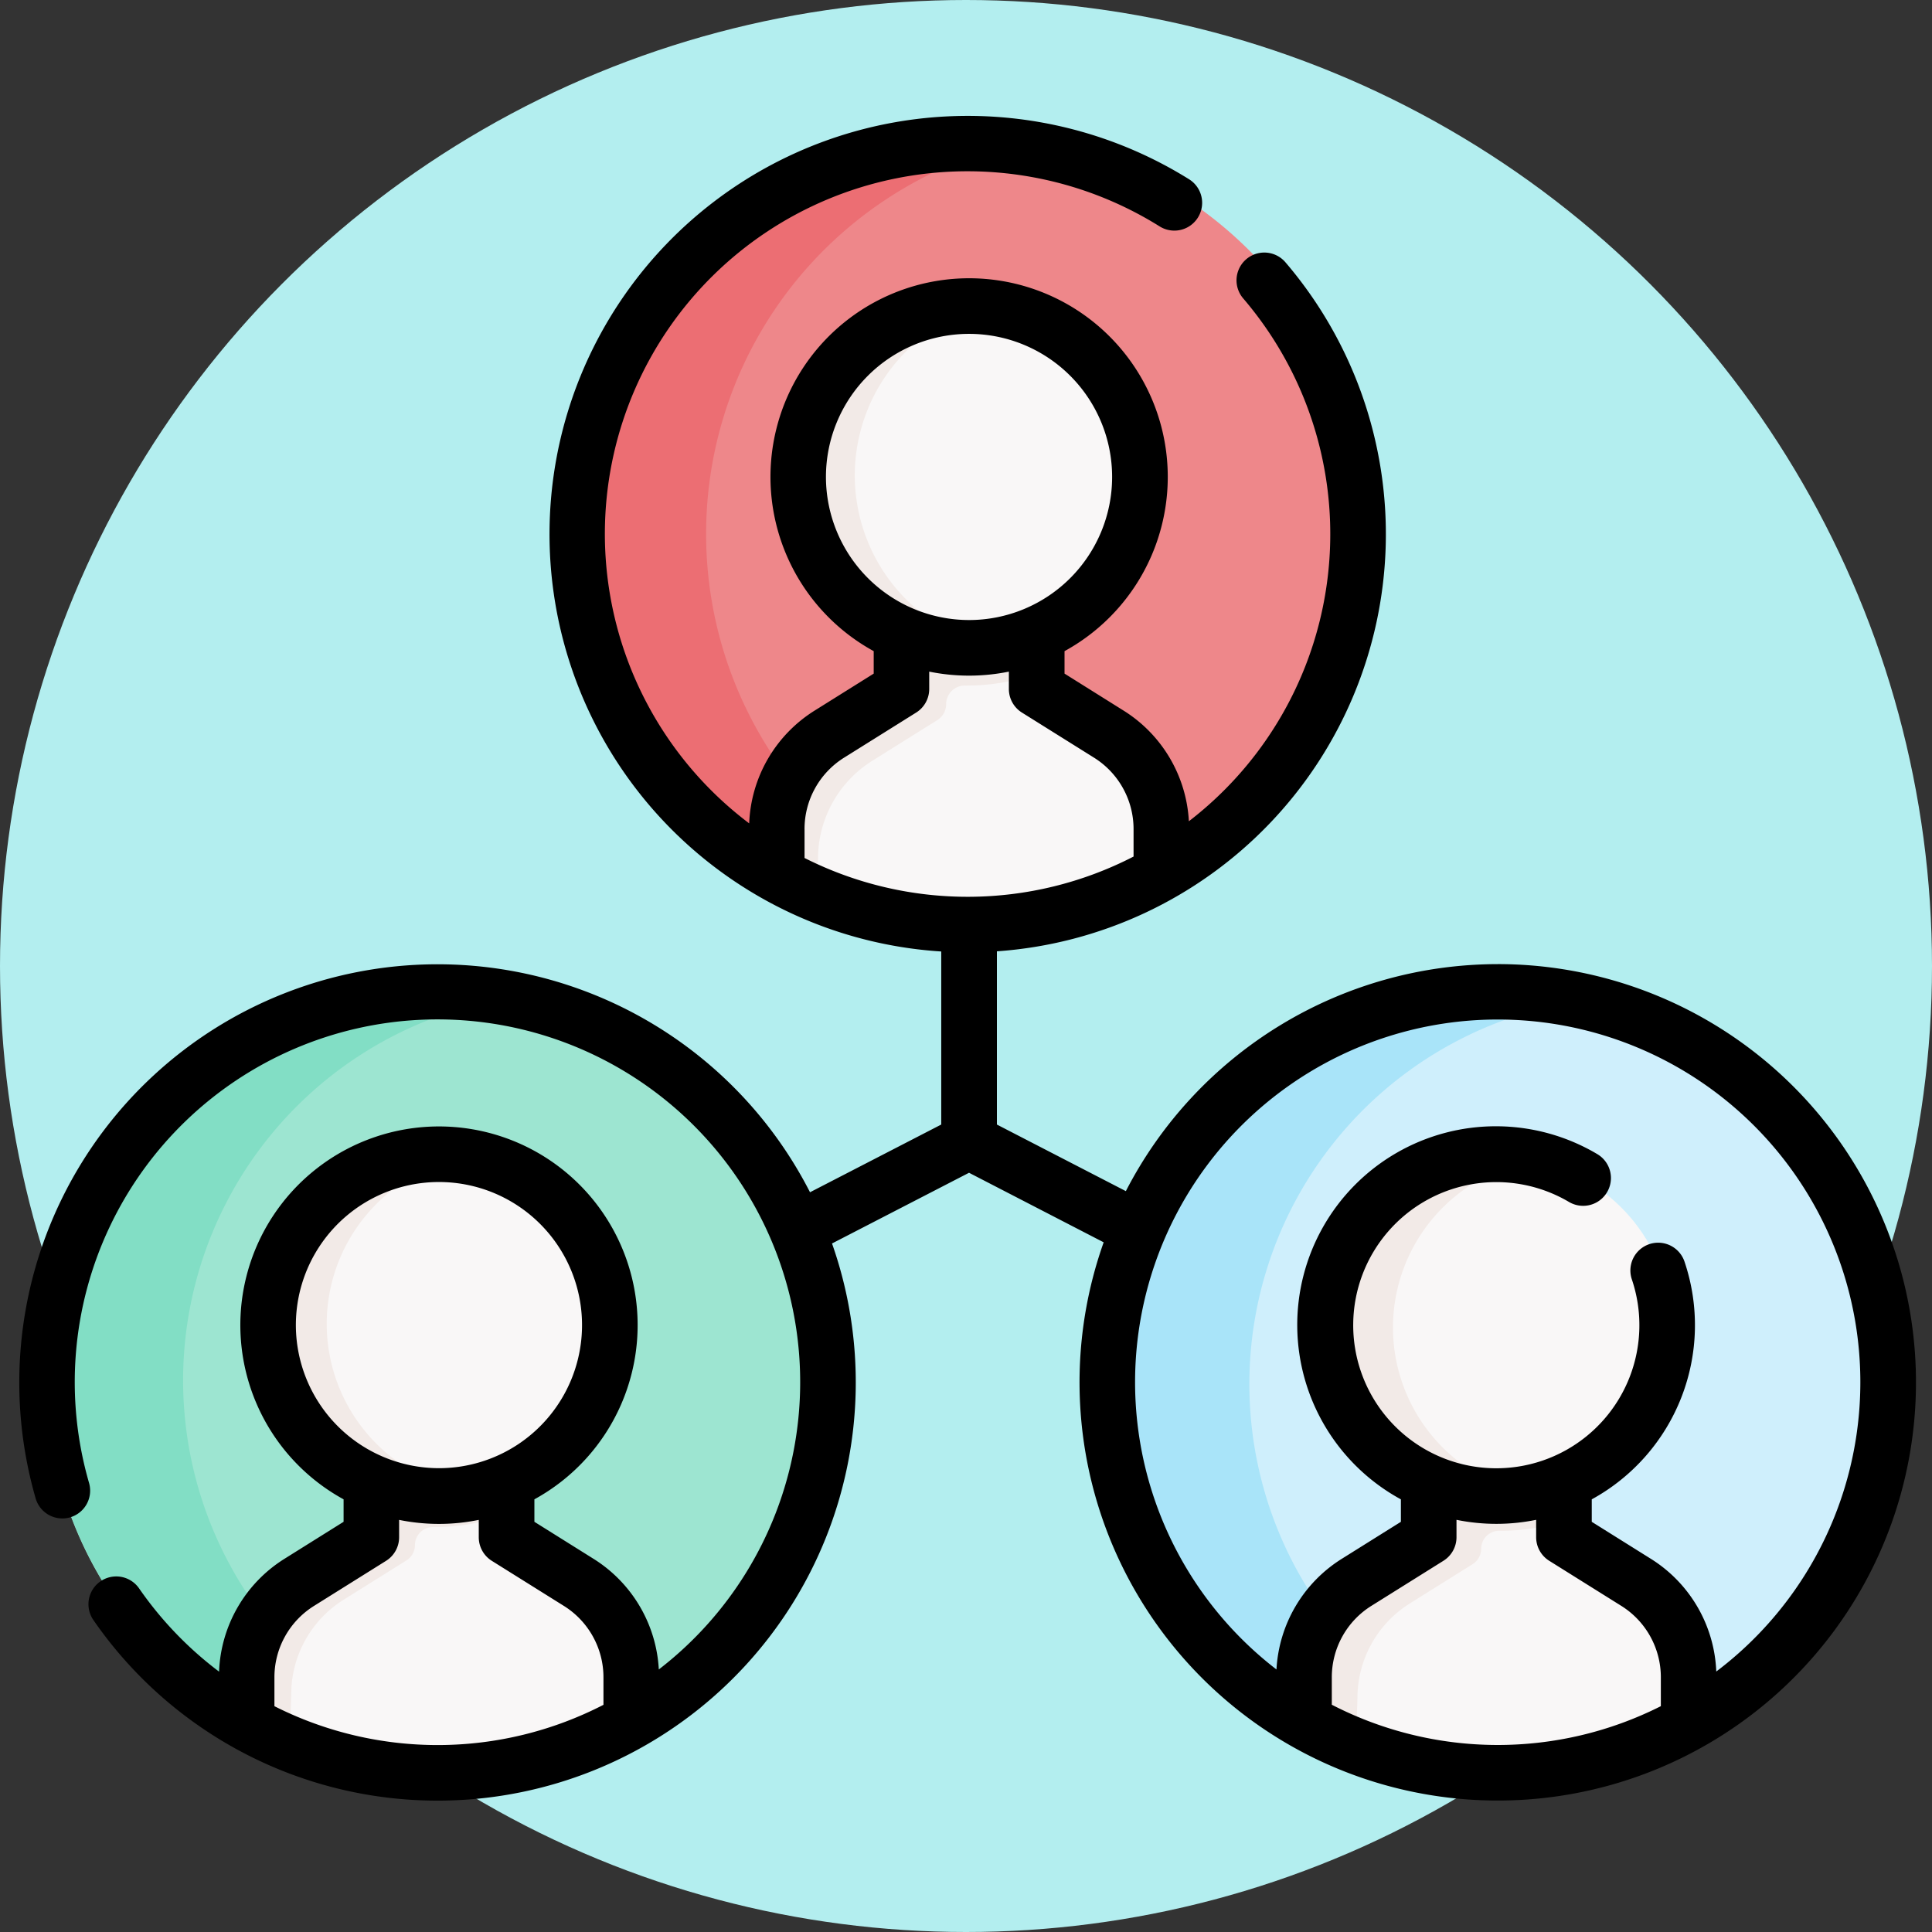 <svg xmlns="http://www.w3.org/2000/svg" width="100" height="100" viewBox="0 0 100 100">
  <rect x="0" y="0" width="100" height="100" fill="#333333" stroke="none"/>
  <g id="Grupo_893566" data-name="Grupo 893566" transform="translate(-216 -2403)">
    <circle id="Elipse_4738" data-name="Elipse 4738" cx="50" cy="50" r="50" transform="translate(216 2403)" fill="#b3eeef"/>
    <g id="_042-team" data-name="042-team" transform="translate(217 2409)">
      <g id="Grupo_893512" data-name="Grupo 893512" transform="translate(1.399 0.885)">
        <path id="Trazado_705495" data-name="Trazado 705495" d="M167.925,33.221a20.76,20.76,0,0,0-10.217,38.834l3.09-2.324h14.971l2.558,2.225a20.765,20.765,0,0,0-10.4-38.735Z" transform="translate(-120.339 -33.221)" fill="#ee878a"/>
        <path id="Trazado_705496" data-name="Trazado 705496" d="M160.911,68.986A20.755,20.755,0,0,1,171.59,33.543,20.766,20.766,0,0,0,157.7,72.059Z" transform="translate(-120.339 -33.222)" fill="#ec6e73"/>
        <g id="Grupo_893511" data-name="Grupo 893511" transform="translate(0 8.634)">
          <g id="XMLID_248_" transform="translate(37.365 10.003)">
            <g id="Grupo_893508" data-name="Grupo 893508">
              <path id="Trazado_705497" data-name="Trazado 705497" d="M222.757,150.5a20.784,20.784,0,0,1-20.622.1l.069-2.378a5.981,5.981,0,0,1,2.808-5.069l3.822-2.393V130.408h7.191v10.359l3.822,2.393a5.974,5.974,0,0,1,2.808,5.069Z" transform="translate(-202.135 -130.408)" fill="#f9f7f7"/>
            </g>
          </g>
          <path id="Trazado_705498" data-name="Trazado 705498" d="M210.331,157.729V159h-1.5v3.845l-3.822,2.393a5.981,5.981,0,0,0-2.808,5.069l-.069,2.378a24.606,24.606,0,0,0,2.5,1.2l.08-2.47a5.981,5.981,0,0,1,2.808-5.069l3.368-2.109a.969.969,0,0,0,.455-.821.967.967,0,0,1,.983-.965h.1a10.837,10.837,0,0,0,3.595-.613v-4.118Z" transform="translate(-164.77 -142.486)" fill="#f2eae7"/>
          <ellipse id="Elipse_4803" data-name="Elipse 4803" cx="9.086" cy="9.086" rx="9.086" ry="9.086" transform="translate(38.574)" fill="#f9f7f7"/>
          <path id="Trazado_705499" data-name="Trazado 705499" d="M211.714,87.331a9.094,9.094,0,0,1,7.456-8.938,9.2,9.2,0,0,0-1.641-.148,9.086,9.086,0,1,0,1.638,18.025A9.091,9.091,0,0,1,211.714,87.331Z" transform="translate(-169.869 -78.245)" fill="#f2eae7"/>
          <path id="Trazado_705500" data-name="Trazado 705500" d="M315.14,266.364a20.054,20.054,0,0,0-9.87,37.513l2.985-2.245h14.461l2.471,2.149a20.058,20.058,0,0,0-10.048-37.417Z" transform="translate(-239.894 -230.288)" fill="#cfeffc"/>
          <path id="Trazado_705501" data-name="Trazado 705501" d="M308.366,300.912a20.049,20.049,0,0,1,10.316-34.237,20.06,20.06,0,0,0-13.414,37.2Z" transform="translate(-239.894 -230.289)" fill="#a9e4f9"/>
          <g id="XMLID_250_" transform="translate(65.373 54.08)">
            <g id="Grupo_893509" data-name="Grupo 893509" transform="translate(0 0)">
              <path id="Trazado_705502" data-name="Trazado 705502" d="M368.107,379.657a20.076,20.076,0,0,1-19.921.1l.067-2.3a5.777,5.777,0,0,1,2.712-4.9l3.692-2.312V360.244H361.6v10.007l3.692,2.312a5.77,5.77,0,0,1,2.712,4.9Z" transform="translate(-348.186 -360.244)" fill="#f9f7f7"/>
            </g>
          </g>
          <path id="Trazado_705503" data-name="Trazado 705503" d="M356.1,386.636v1.231h-1.446v3.714l-3.692,2.312a5.777,5.777,0,0,0-2.712,4.9l-.067,2.3a23.706,23.706,0,0,0,2.414,1.163l.077-2.386a5.778,5.778,0,0,1,2.712-4.9l3.253-2.037a.936.936,0,0,0,.439-.793.934.934,0,0,1,.949-.932h.1a10.466,10.466,0,0,0,3.472-.592v-3.978Z" transform="translate(-282.812 -327.495)" fill="#f2eae7"/>
          <ellipse id="Elipse_4804" data-name="Elipse 4804" cx="8.777" cy="8.777" rx="8.777" ry="8.777" transform="translate(66.542 44.417)" fill="#f9f7f7"/>
          <path id="Trazado_705504" data-name="Trazado 705504" d="M357.438,318.633a8.784,8.784,0,0,1,7.2-8.634,8.884,8.884,0,0,0-1.585-.143,8.777,8.777,0,1,0,1.582,17.412A8.782,8.782,0,0,1,357.438,318.633Z" transform="translate(-287.737 -265.439)" fill="#f2eae7"/>
          <path id="Trazado_705505" data-name="Trazado 705505" d="M27.354,265.364a20.054,20.054,0,0,0-9.87,37.513l2.985-2.245H34.931L37.4,302.78a20.058,20.058,0,0,0-10.048-37.417Z" transform="translate(-7.297 -229.48)" fill="#9de5d1"/>
          <path id="Trazado_705506" data-name="Trazado 705506" d="M20.58,299.912A20.049,20.049,0,0,1,30.9,265.675a20.06,20.06,0,0,0-13.414,37.2Z" transform="translate(-7.298 -229.481)" fill="#82dec5"/>
          <g id="XMLID_251_" transform="translate(10.184 53.888)">
            <g id="Grupo_893510" data-name="Grupo 893510" transform="translate(0 0)">
              <path id="Trazado_705507" data-name="Trazado 705507" d="M80.321,378.657a20.076,20.076,0,0,1-19.921.1l.067-2.3a5.777,5.777,0,0,1,2.712-4.9l3.692-2.312V359.244h6.947v10.007l3.692,2.312a5.77,5.77,0,0,1,2.712,4.9Z" transform="translate(-60.4 -359.244)" fill="#f9f7f7"/>
            </g>
          </g>
          <path id="Trazado_705508" data-name="Trazado 705508" d="M68.317,385.635v1.231H66.871v3.714l-3.692,2.312a5.777,5.777,0,0,0-2.712,4.9l-.067,2.3a23.71,23.71,0,0,0,2.414,1.163l.077-2.386a5.777,5.777,0,0,1,2.712-4.9l3.253-2.037a.936.936,0,0,0,.439-.793.934.934,0,0,1,.949-.932h.1a10.467,10.467,0,0,0,3.472-.592v-3.978h-5.5Z" transform="translate(-50.216 -326.686)" fill="#f2eae7"/>
          <ellipse id="Elipse_4805" data-name="Elipse 4805" cx="8.777" cy="8.777" rx="8.777" ry="8.777" transform="translate(11.352 44.225)" fill="#f9f7f7"/>
          <path id="Trazado_705509" data-name="Trazado 705509" d="M69.652,317.633a8.784,8.784,0,0,1,7.2-8.634,8.884,8.884,0,0,0-1.585-.143,8.777,8.777,0,1,0,1.582,17.412A8.782,8.782,0,0,1,69.652,317.633Z" transform="translate(-55.14 -264.631)" fill="#f2eae7"/>
        </g>
      </g>
      <path id="Trazado_705510" data-name="Trazado 705510" d="M76.522,72.51A21.669,21.669,0,0,0,57.274,84.26L50.6,80.814V71.847A21.645,21.645,0,0,0,65.533,36.182a1.438,1.438,0,0,0-2.185,1.871,18.756,18.756,0,0,1-2.812,27.062,7.213,7.213,0,0,0-3.395-5.737L54.1,57.473V56.31a10.282,10.282,0,1,0-9.877,0v1.163l-3.045,1.906a7.212,7.212,0,0,0-3.4,5.846,18.767,18.767,0,0,1,21.244-30.9,1.438,1.438,0,0,0,1.525-2.439A21.647,21.647,0,1,0,47.719,71.856v8.957l-6.793,3.505A21.649,21.649,0,0,0,.845,100.163a1.438,1.438,0,1,0,2.764-.8A18.774,18.774,0,1,1,33.1,109.018a7.213,7.213,0,0,0-3.395-5.737l-3.045-1.906v-1.163a10.282,10.282,0,1,0-9.876,0v1.163l-3.045,1.906a7.212,7.212,0,0,0-3.4,5.85A18.8,18.8,0,0,1,6.2,104.823a1.438,1.438,0,0,0-2.366,1.637A21.647,21.647,0,0,0,42.065,86.969l7.092-3.66,6.969,3.6a21.647,21.647,0,1,0,20.4-14.4ZM14.314,91.2A7.406,7.406,0,1,1,21.72,98.6,7.414,7.414,0,0,1,14.314,91.2Zm-1.11,19.72v-1.482a4.357,4.357,0,0,1,2.058-3.715l3.721-2.328a1.438,1.438,0,0,0,.675-1.219v-.9a10.326,10.326,0,0,0,4.123,0v.9a1.438,1.438,0,0,0,.675,1.219l3.721,2.328a4.357,4.357,0,0,1,2.058,3.715v1.41a18.737,18.737,0,0,1-17.03.072ZM41.751,47.294A7.406,7.406,0,1,1,49.157,54.7,7.414,7.414,0,0,1,41.751,47.294ZM40.642,65.532A4.357,4.357,0,0,1,42.7,61.817l3.721-2.328a1.438,1.438,0,0,0,.675-1.219v-.9a10.326,10.326,0,0,0,4.123,0v.9a1.438,1.438,0,0,0,.675,1.219l3.721,2.328a4.357,4.357,0,0,1,2.058,3.715v1.41a18.744,18.744,0,0,1-17.03.074V65.532Zm27.292,45.313v-1.41a4.357,4.357,0,0,1,2.058-3.715l3.721-2.328a1.438,1.438,0,0,0,.675-1.219v-.9a10.326,10.326,0,0,0,4.123,0v.9a1.438,1.438,0,0,0,.675,1.219l3.721,2.328a4.357,4.357,0,0,1,2.058,3.715v1.483a18.744,18.744,0,0,1-17.03-.074Zm19.9-1.717a7.212,7.212,0,0,0-3.4-5.846l-3.045-1.906v-1.163a10.277,10.277,0,0,0,4.8-12.306,1.438,1.438,0,1,0-2.725.92,7.406,7.406,0,1,1-3.253-4.007,1.438,1.438,0,0,0,1.465-2.476,10.281,10.281,0,1,0-10.166,17.869v1.163l-3.045,1.906a7.213,7.213,0,0,0-3.395,5.737,18.77,18.77,0,1,1,22.76.109Z" transform="translate(0 -28.607)"/>
    </g>
  </g>
</svg>
